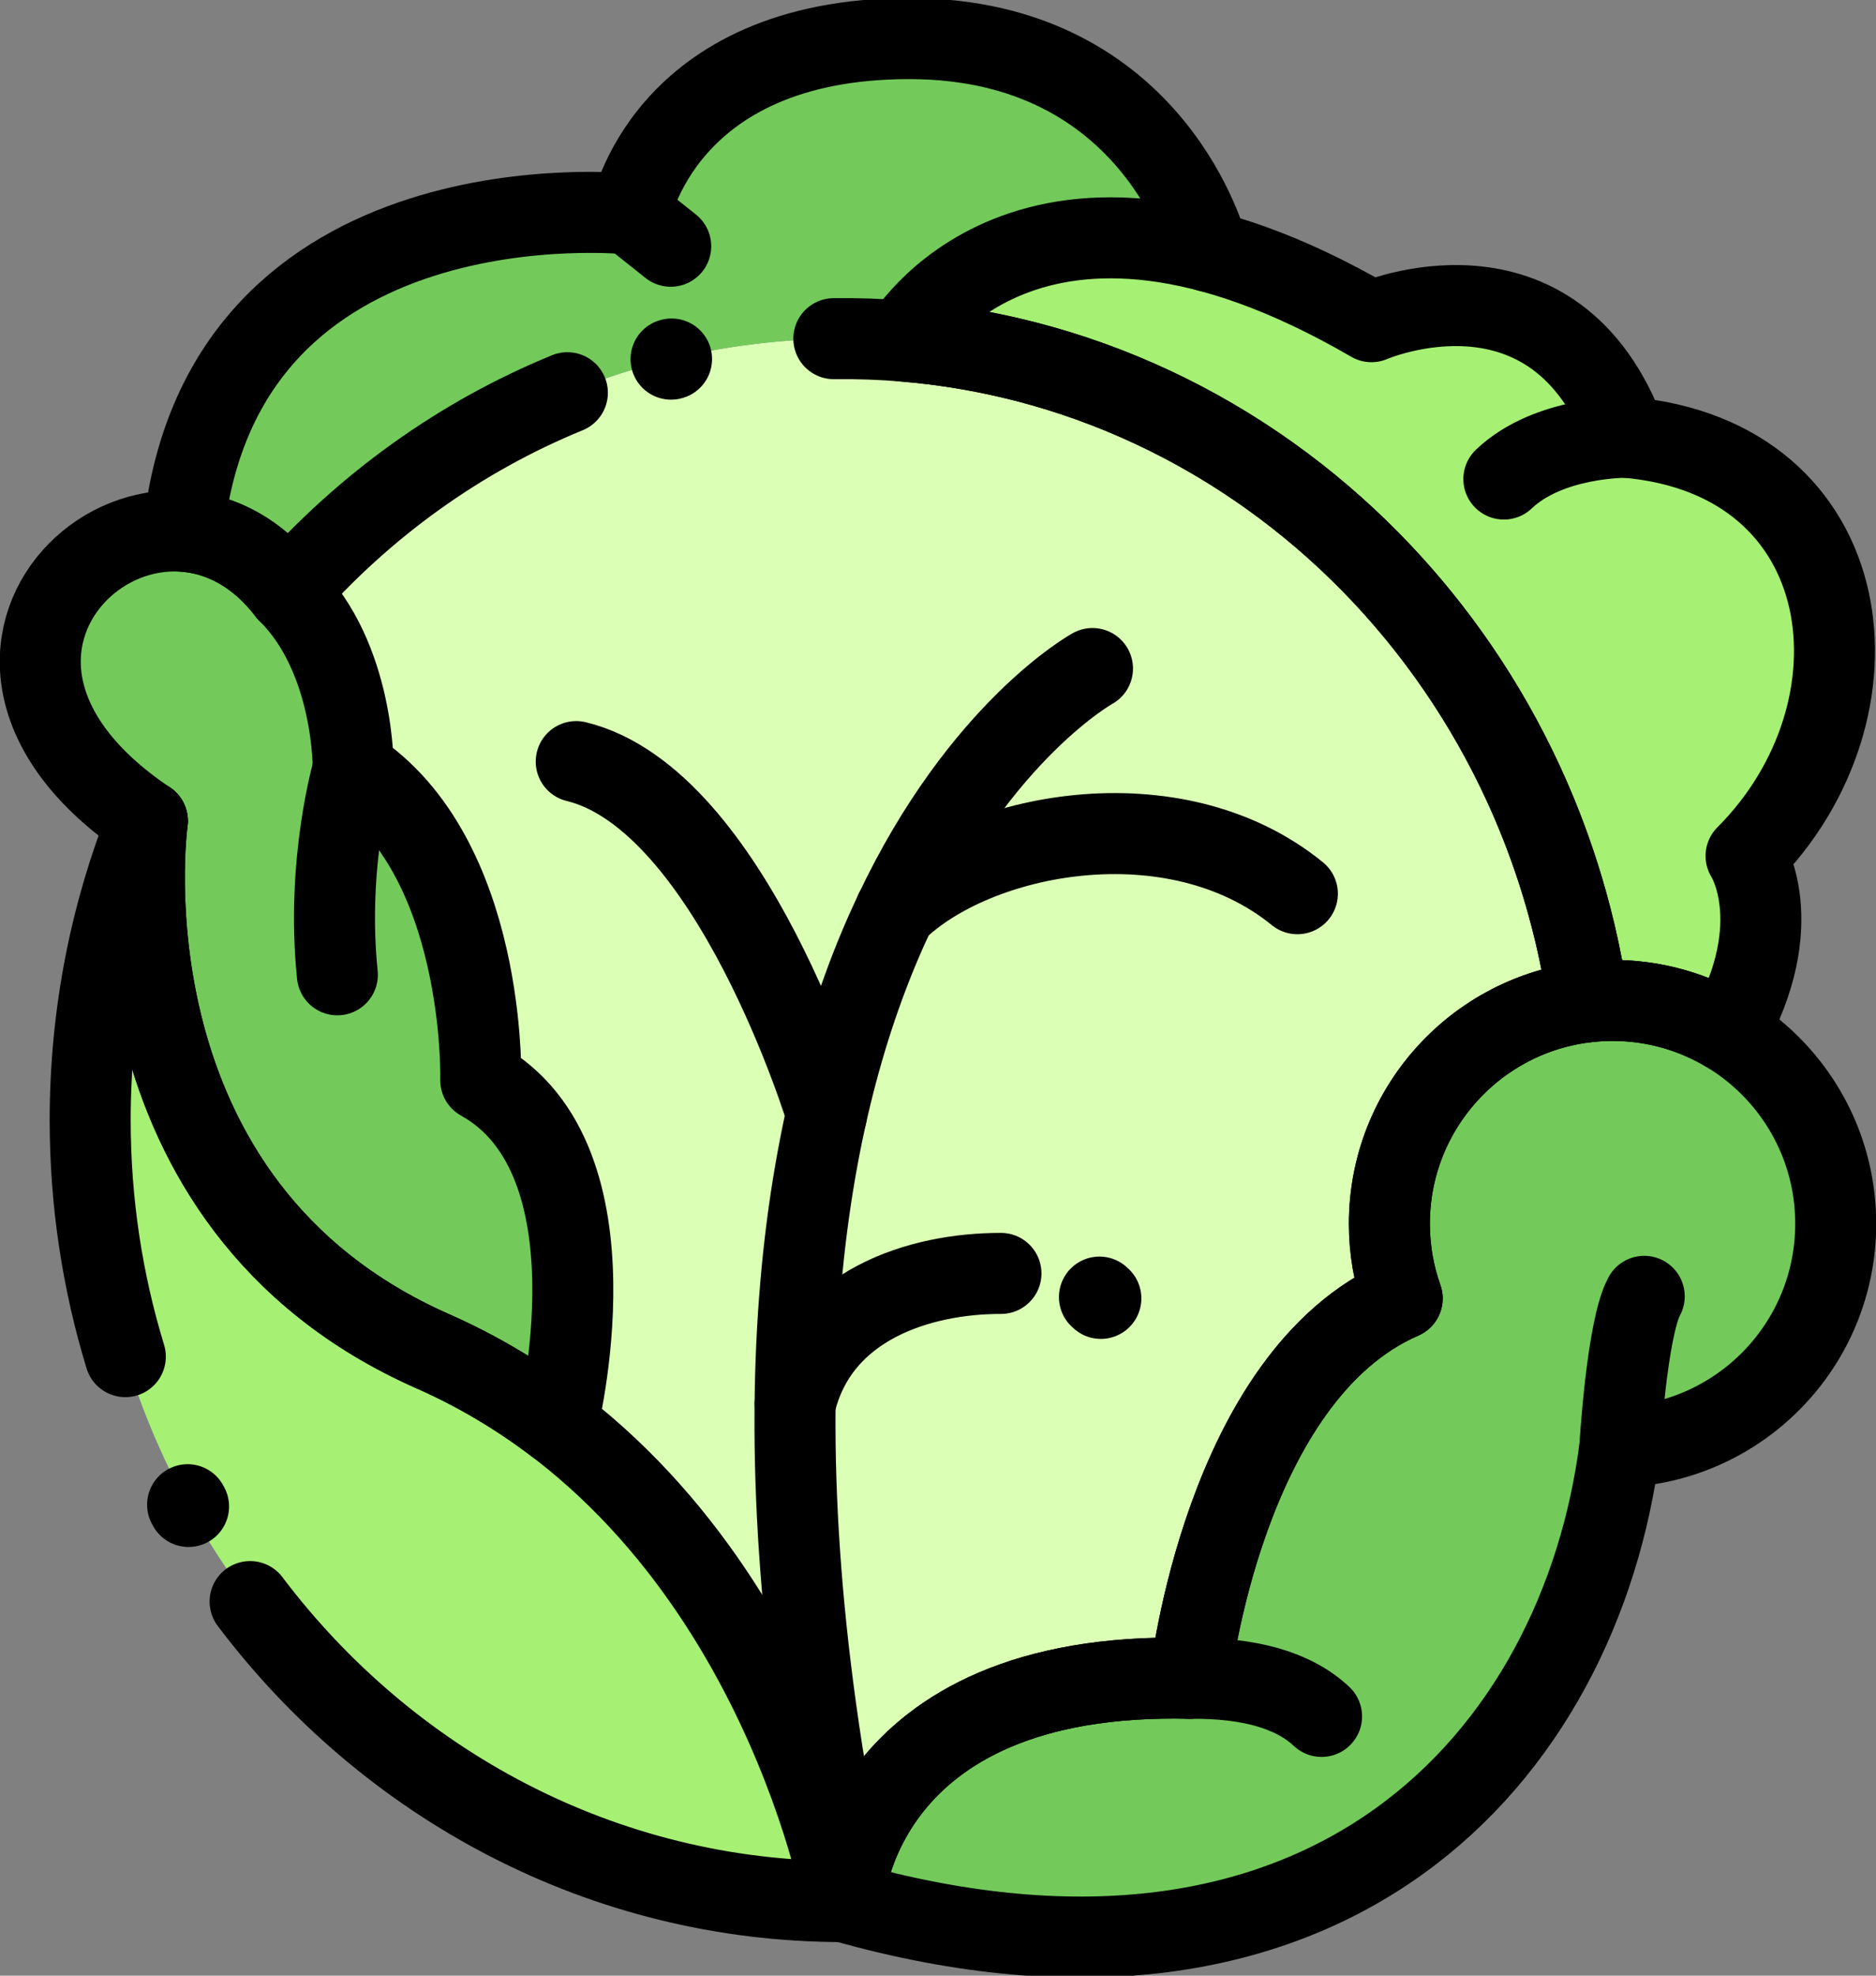 <svg width="57" height="60" viewBox="0 0 57 60" fill="none" xmlns="http://www.w3.org/2000/svg">
<rect x="0" y="0" width="57" height="60" fill="#808080" stroke="none"/>
<path fill-rule="evenodd" clip-rule="evenodd" d="M25.706 57.198C26.041 55.547 27.739 50.768 36.16 50.968C36.16 50.968 37.183 41.785 42.604 39.433C42.352 38.724 42.215 37.96 42.215 37.164C42.215 33.671 44.856 30.795 48.251 30.424C48.495 30.397 48.744 30.383 48.995 30.383C50.278 30.383 51.476 30.739 52.499 31.357C54.463 32.545 55.776 34.701 55.776 37.164C55.776 40.835 52.86 43.824 49.218 43.941C48.016 53.351 40.345 61.907 25.626 57.749C25.626 57.749 25.637 57.541 25.706 57.198Z" fill="#73CA5B"/>
<path fill-rule="evenodd" clip-rule="evenodd" d="M16.929 43.274C23.999 48.675 25.626 57.749 25.626 57.749C12.987 57.749 2.74 47.123 2.74 34.016C2.74 30.799 3.359 27.731 4.478 24.933C4.445 25.175 2.974 36.547 13.154 41.039C14.559 41.659 15.812 42.421 16.929 43.274Z" fill="#A6F074"/>
<path fill-rule="evenodd" clip-rule="evenodd" d="M14.607 32.805C18.966 35.227 16.929 43.274 16.929 43.274C15.812 42.421 14.558 41.659 13.154 41.039C2.974 36.547 4.445 25.175 4.478 24.933L4.477 24.933C-1.486 20.925 1.883 15.877 5.573 16.133L5.573 16.134C6.685 16.211 7.827 16.77 8.75 17.985L8.751 17.985L8.752 17.986C10.78 19.991 10.732 23.36 10.732 23.36C14.789 26.015 14.607 32.805 14.607 32.805Z" fill="#73CA5B"/>
<path fill-rule="evenodd" clip-rule="evenodd" d="M48.247 30.398C46.656 19.613 38.064 11.217 27.432 10.356C27.432 10.356 30.017 5.871 36.718 7.634L36.719 7.633C38.171 8.016 39.816 8.691 41.67 9.769C41.67 9.769 47.24 7.347 49.419 13.28C56.561 13.901 57.47 21.577 53.052 25.994C53.052 25.994 54.367 28.002 52.499 31.357C51.476 30.739 50.278 30.383 48.996 30.383C48.744 30.383 48.495 30.398 48.251 30.424C48.249 30.416 48.248 30.407 48.247 30.398Z" fill="#A6F074"/>
<path fill-rule="evenodd" clip-rule="evenodd" d="M48.247 30.398C48.248 30.407 48.249 30.416 48.251 30.424C44.856 30.795 42.215 33.671 42.215 37.164C42.215 37.96 42.352 38.724 42.604 39.433C37.183 41.784 36.16 50.968 36.16 50.968C27.739 50.768 26.041 55.547 25.706 57.198C25.637 57.541 25.626 57.749 25.626 57.749C25.626 57.749 23.999 48.675 16.929 43.274C16.929 43.274 18.966 35.227 14.607 32.805C14.607 32.805 14.789 26.015 10.732 23.361C10.732 23.361 10.78 19.991 8.752 17.986C12.935 13.252 18.946 10.283 25.626 10.283C26.234 10.283 26.836 10.309 27.432 10.357C38.064 11.218 46.656 19.613 48.247 30.398Z" fill="#DCFFB6"/>
<path fill-rule="evenodd" clip-rule="evenodd" d="M36.719 7.633C36.719 7.633 35.131 1.172 27.624 1.172C20.117 1.172 19.148 6.499 19.148 6.499C19.148 6.499 6.755 5.183 5.573 16.133L5.573 16.134C6.685 16.211 7.827 16.77 8.75 17.985L8.752 17.986C12.935 13.252 18.946 10.283 25.626 10.283C26.234 10.283 26.836 10.309 27.432 10.357L27.432 10.356C27.432 10.356 30.017 5.871 36.718 7.634L36.719 7.633Z" fill="#73CA5B"/>
<path d="M27.432 10.356C27.432 10.356 31.256 3.715 41.67 9.769C41.67 9.769 47.24 7.347 49.419 13.28C56.561 13.901 57.47 21.577 53.052 25.994C53.052 25.994 54.367 28.002 52.499 31.357L52.498 31.357C51.476 30.739 50.278 30.383 48.996 30.383C48.744 30.383 48.495 30.398 48.251 30.424C46.67 19.626 38.072 11.219 27.432 10.357L27.432 10.356Z" stroke="black" stroke-width="2.461" stroke-miterlimit="2.613" stroke-linecap="round" stroke-linejoin="round"/>
<path d="M7.599 48.639C11.788 54.185 18.306 57.749 25.626 57.749C25.626 57.749 25.989 50.726 36.16 50.968C36.16 50.968 37.183 41.784 42.604 39.433C42.352 38.724 42.215 37.96 42.215 37.164C42.215 33.671 44.856 30.795 48.251 30.424C46.582 19.024 37.024 10.136 25.335 10.285M5.7 45.697C5.709 45.714 5.719 45.732 5.729 45.75M4.478 24.933C3.359 27.731 2.74 30.799 2.74 34.016C2.74 36.52 3.115 38.934 3.808 41.2M17.239 11.927C13.977 13.261 11.081 15.35 8.751 17.985M20.404 10.903C20.399 10.905 20.394 10.906 20.389 10.907" stroke="black" stroke-width="2.461" stroke-miterlimit="2.613" stroke-linecap="round" stroke-linejoin="round"/>
<path d="M33.194 20.303C33.194 20.303 19.671 27.737 25.706 57.198" stroke="black" stroke-width="2.461" stroke-miterlimit="2.613" stroke-linecap="round" stroke-linejoin="round"/>
<path d="M25.626 57.749C25.626 57.749 23.444 45.58 13.154 41.039C2.974 36.547 4.445 25.175 4.478 24.933" stroke="black" stroke-width="2.461" stroke-miterlimit="2.613" stroke-linecap="round" stroke-linejoin="round"/>
<path d="M48.995 30.383C45.251 30.383 42.215 33.419 42.215 37.164C42.215 37.96 42.352 38.724 42.604 39.433C37.182 41.784 36.16 50.968 36.16 50.968C25.989 50.726 25.626 57.749 25.626 57.749C40.345 61.907 48.016 53.351 49.218 43.941C52.86 43.824 55.776 40.835 55.776 37.164C55.776 33.419 52.74 30.383 48.995 30.383Z" stroke="black" stroke-width="2.461" stroke-miterlimit="2.613" stroke-linecap="round" stroke-linejoin="round"/>
<path d="M14.607 32.805C18.966 35.227 16.929 43.274 16.929 43.274C15.824 42.43 14.585 41.675 13.2 41.059L13.154 41.039C2.974 36.547 4.445 25.175 4.478 24.933C4.478 24.933 4.477 24.933 4.477 24.933C-3.284 19.717 4.763 12.739 8.75 17.985C10.78 19.989 10.732 23.36 10.732 23.36C14.789 26.015 14.607 32.805 14.607 32.805Z" stroke="black" stroke-width="2.461" stroke-miterlimit="2.613" stroke-linecap="round" stroke-linejoin="round"/>
<path d="M36.718 7.634L36.719 7.633C36.719 7.633 35.131 1.172 27.624 1.172C20.117 1.172 19.148 6.499 19.148 6.499C19.148 6.499 6.755 5.183 5.573 16.133L5.573 16.134C6.685 16.211 7.827 16.77 8.75 17.985L8.752 17.986" stroke="black" stroke-width="2.461" stroke-miterlimit="2.613" stroke-linecap="round" stroke-linejoin="round"/>
<path d="M27.199 27.677C29.621 25.286 35.665 24.084 39.419 27.141" stroke="black" stroke-width="2.461" stroke-miterlimit="2.613" stroke-linecap="round" stroke-linejoin="round"/>
<path d="M25.117 33.827C25.117 33.827 22.23 24.279 17.508 23.129" stroke="black" stroke-width="2.461" stroke-miterlimit="2.613" stroke-linecap="round" stroke-linejoin="round"/>
<path d="M30.413 38.673C27.955 38.669 24.876 39.619 24.158 42.638M33.448 39.431C33.435 39.418 33.42 39.405 33.405 39.392" stroke="black" stroke-width="2.461" stroke-miterlimit="2.613" stroke-linecap="round" stroke-linejoin="round"/>
<path d="M19.148 6.5L20.379 7.478" stroke="black" stroke-width="2.461" stroke-miterlimit="2.613" stroke-linecap="round" stroke-linejoin="round"/>
<path d="M36.16 50.968C37.953 50.951 39.299 51.323 40.154 52.126" stroke="black" stroke-width="2.461" stroke-miterlimit="2.613" stroke-linecap="round" stroke-linejoin="round"/>
<path d="M10.732 23.361C10.732 23.361 9.898 26.177 10.25 29.604" stroke="black" stroke-width="2.461" stroke-miterlimit="2.613" stroke-linecap="round" stroke-linejoin="round"/>
<path d="M49.419 13.28C49.419 13.28 47.061 13.245 45.693 14.548" stroke="black" stroke-width="2.461" stroke-miterlimit="2.613" stroke-linecap="round" stroke-linejoin="round"/>
<path d="M49.217 43.941C49.217 43.941 49.43 40.336 49.958 39.369" stroke="black" stroke-width="2.461" stroke-miterlimit="2.613" stroke-linecap="round" stroke-linejoin="round"/>
</svg>
